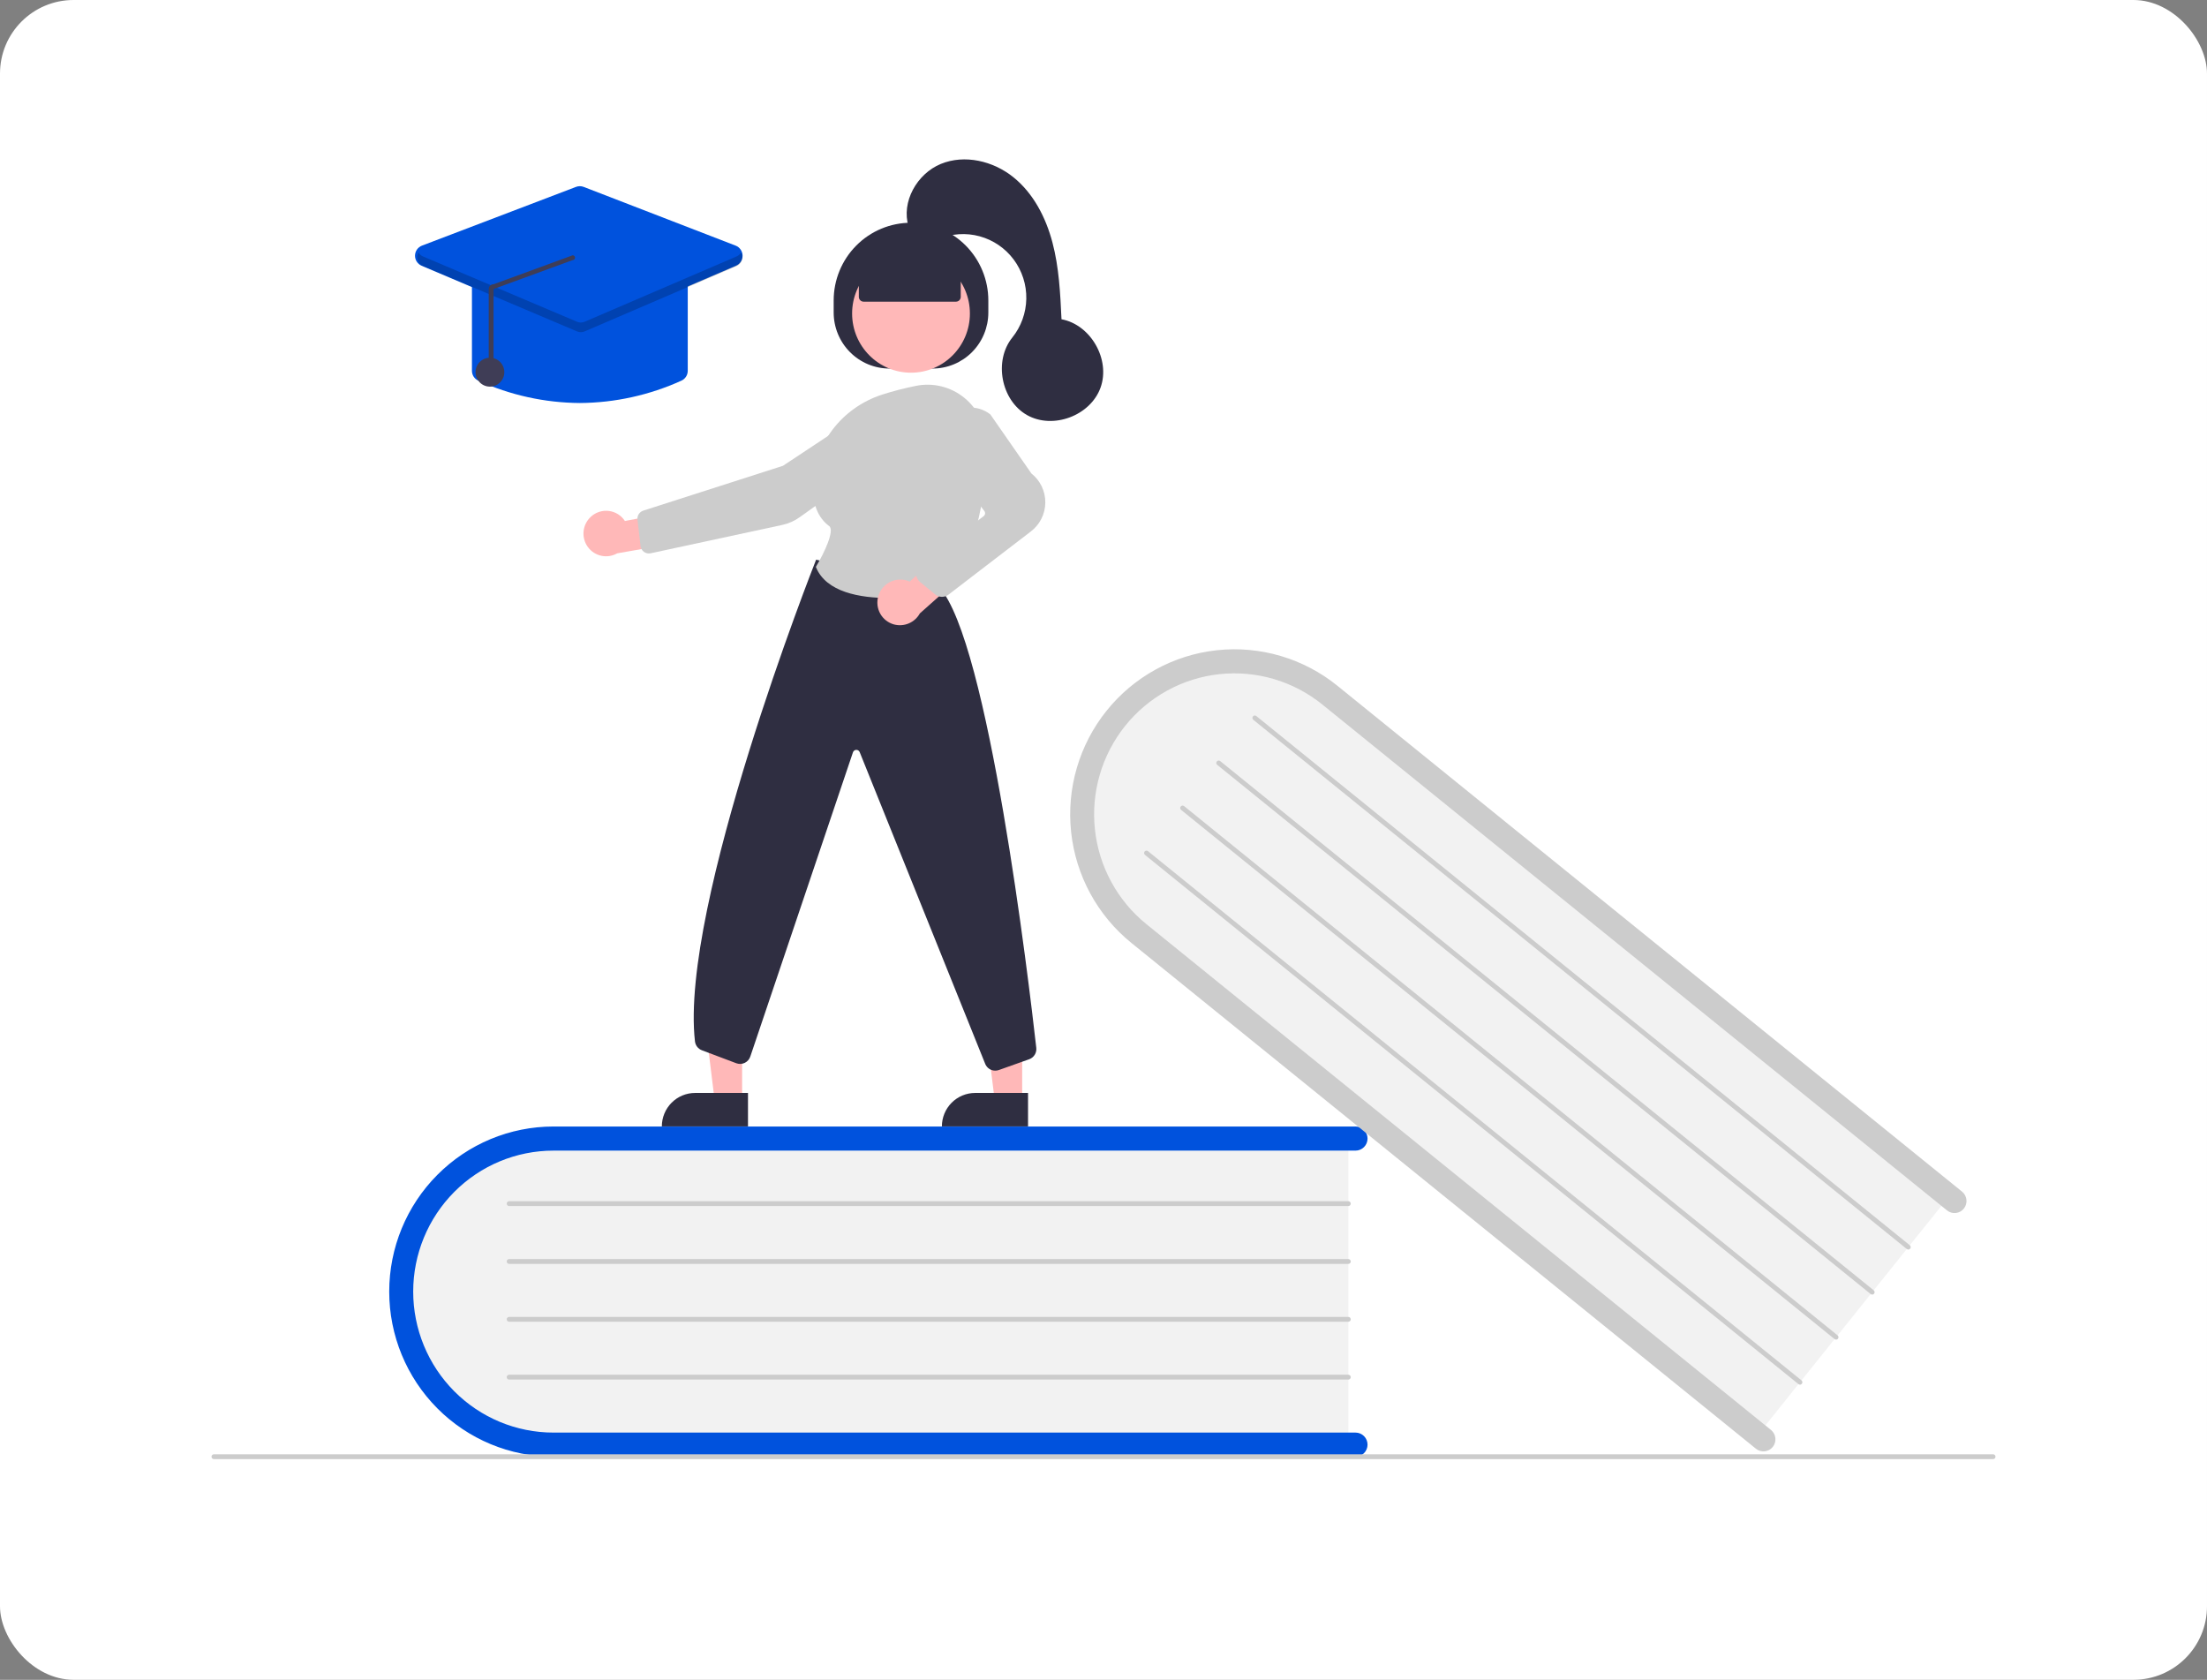 <svg width="360" height="274" viewBox="0 0 360 274" fill="none" xmlns="http://www.w3.org/2000/svg">
<rect x="0" y="0" width="360" height="274" fill="#808080" stroke="none"/>
<rect width="360" height="274" rx="12" fill="white"/>
<g clip-path="url(#clip0_2842_10506)">
<path d="M219.94 184.93V236.034H92.549C78.035 236.034 66.226 224.571 66.226 210.482C66.226 196.393 78.035 184.93 92.549 184.93H219.94Z" fill="#F2F2F2"/>
<path d="M223.069 235.641C223.069 236.163 222.863 236.662 222.496 237.031C222.129 237.4 221.632 237.607 221.113 237.607H90.281C83.175 237.607 76.36 234.77 71.336 229.72C66.311 224.67 63.488 217.82 63.488 210.679C63.488 203.537 66.311 196.688 71.336 191.638C76.36 186.588 83.175 183.75 90.281 183.75H221.113C221.632 183.75 222.129 183.958 222.496 184.326C222.863 184.695 223.069 185.195 223.069 185.716C223.069 186.237 222.863 186.737 222.496 187.106C222.129 187.475 221.632 187.682 221.113 187.682H90.281C84.212 187.682 78.392 190.105 74.101 194.417C69.81 198.73 67.4 204.579 67.4 210.679C67.4 216.778 69.81 222.627 74.101 226.94C78.392 231.253 84.212 233.676 90.281 233.676H221.113C221.632 233.676 222.129 233.883 222.496 234.252C222.863 234.62 223.069 235.12 223.069 235.641Z" fill="#0052DD"/>
<path d="M219.94 196.723H83.044C82.941 196.723 82.841 196.682 82.768 196.608C82.695 196.534 82.653 196.434 82.653 196.33C82.653 196.226 82.695 196.126 82.768 196.052C82.841 195.978 82.941 195.937 83.044 195.937H219.94C220.043 195.937 220.143 195.978 220.216 196.052C220.29 196.126 220.331 196.226 220.331 196.33C220.331 196.434 220.29 196.534 220.216 196.608C220.143 196.682 220.043 196.723 219.94 196.723Z" fill="#CCCCCC"/>
<path d="M219.94 206.158H83.044C82.941 206.158 82.841 206.117 82.768 206.043C82.695 205.969 82.653 205.869 82.653 205.765C82.653 205.661 82.695 205.561 82.768 205.487C82.841 205.413 82.941 205.372 83.044 205.372H219.94C220.043 205.372 220.143 205.413 220.216 205.487C220.29 205.561 220.331 205.661 220.331 205.765C220.331 205.869 220.29 205.969 220.216 206.043C220.143 206.117 220.043 206.158 219.94 206.158Z" fill="#CCCCCC"/>
<path d="M219.94 215.593H83.044C82.941 215.593 82.841 215.551 82.768 215.477C82.695 215.404 82.653 215.304 82.653 215.2C82.653 215.095 82.695 214.995 82.768 214.922C82.841 214.848 82.941 214.806 83.044 214.806H219.94C220.043 214.806 220.143 214.848 220.216 214.922C220.29 214.995 220.331 215.095 220.331 215.2C220.331 215.304 220.29 215.404 220.216 215.477C220.143 215.551 220.043 215.593 219.94 215.593Z" fill="#CCCCCC"/>
<path d="M219.94 225.027H83.044C82.941 225.027 82.841 224.986 82.768 224.912C82.695 224.838 82.653 224.738 82.653 224.634C82.653 224.53 82.695 224.43 82.768 224.356C82.841 224.283 82.941 224.241 83.044 224.241H219.94C220.043 224.241 220.143 224.283 220.216 224.356C220.29 224.43 220.331 224.53 220.331 224.634C220.331 224.738 220.29 224.838 220.216 224.912C220.143 224.986 220.043 225.027 219.94 225.027Z" fill="#CCCCCC"/>
<path d="M318.394 194.55L286.492 234.344L187.295 154.011C175.993 144.858 173.954 128.485 182.749 117.514C191.544 106.543 207.896 105.064 219.198 114.217L318.394 194.55Z" fill="#F2F2F2"/>
<path d="M289.173 236.011C288.848 236.417 288.375 236.676 287.86 236.732C287.344 236.787 286.828 236.635 286.424 236.308L184.547 153.805C179.014 149.324 175.478 142.817 174.718 135.716C173.958 128.616 176.036 121.502 180.494 115.941C184.953 110.38 191.426 106.826 198.491 106.063C205.556 105.299 212.634 107.387 218.167 111.868L320.044 194.371C320.244 194.533 320.41 194.733 320.534 194.96C320.657 195.186 320.734 195.435 320.762 195.692C320.79 195.948 320.767 196.208 320.694 196.456C320.622 196.704 320.502 196.935 320.34 197.136C320.179 197.337 319.98 197.504 319.755 197.628C319.529 197.751 319.282 197.829 319.026 197.857C318.771 197.884 318.512 197.861 318.266 197.788C318.019 197.715 317.79 197.594 317.59 197.432L215.713 114.929C213.373 113.033 210.685 111.618 207.801 110.767C204.918 109.915 201.895 109.642 198.907 109.965C195.919 110.287 193.023 111.199 190.385 112.646C187.747 114.094 185.419 116.05 183.533 118.402C181.647 120.754 180.241 123.457 179.395 126.355C178.548 129.254 178.279 132.291 178.601 135.295C178.923 138.298 179.83 141.208 181.272 143.859C182.713 146.51 184.66 148.849 187.001 150.744L288.878 233.247C289.281 233.574 289.539 234.049 289.595 234.567C289.65 235.086 289.499 235.605 289.173 236.011Z" fill="#CCCCCC"/>
<path d="M311.032 203.733L204.434 117.407C204.394 117.374 204.361 117.334 204.336 117.289C204.312 117.243 204.296 117.194 204.291 117.142C204.285 117.091 204.29 117.039 204.304 116.99C204.319 116.94 204.343 116.894 204.375 116.854C204.407 116.814 204.447 116.78 204.492 116.755C204.537 116.731 204.587 116.715 204.638 116.71C204.689 116.704 204.741 116.709 204.79 116.723C204.839 116.738 204.885 116.762 204.925 116.794L311.523 203.121C311.563 203.153 311.596 203.193 311.621 203.238C311.645 203.284 311.661 203.333 311.666 203.385C311.672 203.436 311.667 203.488 311.653 203.538C311.639 203.587 311.614 203.634 311.582 203.674C311.55 203.714 311.51 203.747 311.465 203.772C311.42 203.797 311.37 203.813 311.319 203.818C311.268 203.824 311.216 203.819 311.167 203.804C311.118 203.79 311.072 203.765 311.032 203.733Z" fill="#CCCCCC"/>
<path d="M305.142 211.08L198.544 124.753C198.464 124.688 198.412 124.593 198.401 124.489C198.39 124.386 198.42 124.282 198.486 124.201C198.551 124.12 198.645 124.068 198.748 124.056C198.851 124.045 198.954 124.076 199.035 124.141L305.633 210.467C305.673 210.5 305.706 210.54 305.731 210.585C305.755 210.63 305.771 210.68 305.776 210.731C305.782 210.783 305.777 210.835 305.763 210.884C305.748 210.934 305.724 210.98 305.692 211.02C305.66 211.061 305.62 211.094 305.575 211.119C305.53 211.144 305.48 211.159 305.429 211.165C305.378 211.17 305.326 211.165 305.277 211.151C305.228 211.136 305.182 211.112 305.142 211.08Z" fill="#CCCCCC"/>
<path d="M299.253 218.426L192.655 132.1C192.574 132.034 192.523 131.939 192.512 131.836C192.5 131.732 192.531 131.628 192.596 131.547C192.661 131.466 192.755 131.414 192.859 131.403C192.962 131.392 193.065 131.422 193.146 131.487L299.743 217.814C299.783 217.846 299.817 217.886 299.841 217.932C299.866 217.977 299.881 218.027 299.887 218.078C299.892 218.129 299.888 218.181 299.873 218.231C299.859 218.28 299.835 218.326 299.803 218.367C299.77 218.407 299.731 218.44 299.685 218.465C299.64 218.49 299.591 218.505 299.54 218.511C299.489 218.516 299.437 218.512 299.388 218.497C299.339 218.483 299.293 218.459 299.253 218.426Z" fill="#CCCCCC"/>
<path d="M293.363 225.773L186.765 139.446C186.725 139.414 186.692 139.374 186.667 139.329C186.643 139.283 186.627 139.234 186.622 139.182C186.616 139.131 186.621 139.079 186.635 139.03C186.65 138.98 186.674 138.934 186.706 138.894C186.738 138.853 186.778 138.82 186.823 138.795C186.868 138.77 186.918 138.755 186.969 138.749C187.02 138.744 187.072 138.748 187.121 138.763C187.17 138.778 187.216 138.802 187.256 138.834L293.854 225.161C293.894 225.193 293.927 225.233 293.952 225.278C293.976 225.324 293.992 225.373 293.998 225.425C294.003 225.476 293.999 225.528 293.984 225.578C293.97 225.627 293.946 225.673 293.913 225.714C293.881 225.754 293.841 225.787 293.796 225.812C293.751 225.837 293.701 225.852 293.65 225.858C293.599 225.863 293.547 225.859 293.498 225.844C293.449 225.829 293.403 225.805 293.363 225.773Z" fill="#CCCCCC"/>
<path d="M325.109 238H34.891C34.787 238 34.688 237.959 34.615 237.885C34.541 237.811 34.5 237.711 34.5 237.607C34.5 237.503 34.541 237.403 34.615 237.329C34.688 237.255 34.787 237.214 34.891 237.214H325.109C325.213 237.214 325.312 237.255 325.385 237.329C325.459 237.403 325.5 237.503 325.5 237.607C325.5 237.711 325.459 237.811 325.385 237.885C325.312 237.959 325.213 238 325.109 238Z" fill="#CCCCCC"/>
<path d="M166.733 179.558L162.262 179.558L160.135 162.223L166.735 162.224L166.733 179.558Z" fill="#FFB8B8"/>
<path d="M159.068 178.274H167.691V183.731H153.638C153.638 183.014 153.779 182.305 154.051 181.643C154.324 180.981 154.724 180.379 155.228 179.872C155.733 179.365 156.331 178.964 156.99 178.689C157.649 178.415 158.355 178.274 159.068 178.274Z" fill="#2F2E41"/>
<path d="M121.052 179.558L116.58 179.558L114.454 162.223L121.053 162.224L121.052 179.558Z" fill="#FFB8B8"/>
<path d="M113.386 178.274H122.01V183.731H107.957C107.957 183.014 108.097 182.305 108.37 181.643C108.643 180.981 109.043 180.379 109.547 179.872C110.051 179.365 110.65 178.964 111.308 178.689C111.967 178.415 112.673 178.274 113.386 178.274Z" fill="#2F2E41"/>
<path d="M135.986 50.976V49.01C135.986 45.648 137.315 42.423 139.681 40.045C142.046 37.668 145.255 36.332 148.6 36.332C151.946 36.332 155.154 37.668 157.52 40.045C159.885 42.423 161.214 45.648 161.214 49.01V50.976C161.214 53.4 160.256 55.724 158.551 57.438C156.845 59.153 154.532 60.115 152.12 60.115H145.08C143.886 60.115 142.703 59.879 141.6 59.42C140.497 58.96 139.494 58.287 138.65 57.438C137.805 56.59 137.136 55.582 136.679 54.473C136.222 53.364 135.986 52.176 135.986 50.976Z" fill="#2F2E41"/>
<path d="M148.601 60.792C153.906 60.792 158.207 56.469 158.207 51.137C158.207 45.804 153.906 41.481 148.601 41.481C143.295 41.481 138.994 45.804 138.994 51.137C138.994 56.469 143.295 60.792 148.601 60.792Z" fill="#FFB8B8"/>
<path d="M96.347 84.32C96.737 83.95 97.203 83.671 97.712 83.501C98.221 83.332 98.76 83.277 99.293 83.34C99.825 83.402 100.338 83.582 100.794 83.865C101.25 84.149 101.639 84.529 101.932 84.98L110.168 83.414L112.335 88.212L100.674 90.259C99.888 90.705 98.967 90.846 98.084 90.654C97.202 90.463 96.42 89.953 95.886 89.221C95.353 88.489 95.105 87.586 95.19 86.683C95.275 85.78 95.687 84.939 96.347 84.32Z" fill="#FFB8B8"/>
<path d="M141.218 67.036L127.714 75.978L104.928 83.291C104.626 83.388 104.367 83.588 104.195 83.856C104.023 84.124 103.948 84.443 103.984 84.76L104.482 89.064C104.504 89.254 104.565 89.438 104.662 89.603C104.759 89.768 104.889 89.911 105.044 90.023C105.199 90.135 105.375 90.213 105.562 90.252C105.749 90.291 105.942 90.29 106.128 90.25L127.574 85.63C128.612 85.408 129.593 84.973 130.457 84.354L145.628 73.505C146.178 73.11 146.617 72.578 146.902 71.962C147.187 71.346 147.308 70.665 147.255 69.988C147.199 69.31 146.968 68.657 146.586 68.096C146.204 67.534 145.682 67.082 145.073 66.784C144.464 66.486 143.788 66.353 143.112 66.397C142.437 66.441 141.784 66.662 141.218 67.036Z" fill="#CCCCCC"/>
<path d="M162.342 174.639C161.999 174.639 161.663 174.539 161.375 174.35C161.088 174.162 160.862 173.893 160.723 173.577L140.224 122.669C140.177 122.558 140.096 122.465 139.994 122.402C139.892 122.339 139.773 122.309 139.654 122.316C139.534 122.322 139.419 122.366 139.325 122.44C139.231 122.514 139.161 122.616 139.126 122.731L122.402 172.292C122.331 172.523 122.214 172.737 122.059 172.92C121.903 173.104 121.711 173.253 121.496 173.36C121.28 173.466 121.046 173.527 120.806 173.539C120.566 173.551 120.326 173.513 120.101 173.429L114.493 171.315C114.189 171.201 113.922 171.005 113.722 170.748C113.522 170.491 113.397 170.183 113.36 169.859C110.837 147.769 132.838 92.011 133.061 91.45L133.123 91.295L153.179 95.754L153.22 95.8C161.222 104.573 167.799 159.909 169.036 170.913C169.082 171.311 168.992 171.712 168.781 172.051C168.57 172.39 168.25 172.647 167.874 172.779L162.924 174.539C162.737 174.605 162.54 174.639 162.342 174.639Z" fill="#2F2E41"/>
<path d="M145.061 97.549C140.202 97.549 134.785 96.575 133.117 92.556L133.079 92.463L133.131 92.378C134.447 90.207 136.187 86.505 135.252 85.81C133.41 84.441 132.516 82.189 132.595 79.117C132.767 72.447 137.289 66.526 143.846 64.382C145.677 63.793 147.539 63.311 149.425 62.938C150.8 62.66 152.219 62.69 153.58 63.028C154.942 63.366 156.212 64.003 157.3 64.893C158.401 65.788 159.291 66.918 159.906 68.201C160.521 69.484 160.846 70.887 160.857 72.311C160.926 79.438 159.834 89.365 154.242 96.181C153.98 96.497 153.616 96.71 153.213 96.783C150.522 97.272 147.795 97.528 145.061 97.549Z" fill="#CCCCCC"/>
<path d="M143.254 97.282C143.518 96.328 144.147 95.518 145.002 95.028C145.857 94.537 146.871 94.406 147.822 94.662C148.016 94.717 148.205 94.787 148.388 94.873L154.641 89.153L158.989 92.098L150.048 100.051C149.644 100.783 149.008 101.358 148.242 101.684C147.475 102.011 146.622 102.071 145.818 101.854C145.35 101.725 144.911 101.504 144.529 101.204C144.146 100.904 143.826 100.531 143.587 100.105C143.349 99.68 143.197 99.212 143.139 98.727C143.082 98.243 143.121 97.751 143.254 97.282Z" fill="#FFB8B8"/>
<path d="M153.65 97.354C153.245 97.355 152.851 97.214 152.537 96.955L150.072 94.93C149.866 94.761 149.701 94.548 149.589 94.306C149.477 94.064 149.421 93.8 149.426 93.533C149.43 93.266 149.494 93.004 149.613 92.766C149.732 92.527 149.904 92.319 150.114 92.157L160.456 84.184C160.579 84.089 160.659 83.95 160.68 83.796C160.701 83.641 160.66 83.485 160.567 83.361L154.184 74.879C153.442 73.897 153.07 72.683 153.134 71.451C153.197 70.22 153.692 69.051 154.531 68.151C155.414 67.192 156.624 66.602 157.92 66.498C159.216 66.394 160.504 66.783 161.527 67.589L161.568 67.632L168.233 77.225C168.954 77.793 169.535 78.52 169.929 79.351C170.324 80.182 170.522 81.093 170.509 82.013C170.495 82.934 170.27 83.839 169.851 84.657C169.432 85.476 168.83 86.186 168.093 86.732L154.698 97.008C154.395 97.233 154.028 97.354 153.65 97.354Z" fill="#CCCCCC"/>
<path d="M140.091 48.42V43.63L148.601 39.895L156.714 43.63V48.42C156.714 48.629 156.632 48.829 156.485 48.976C156.338 49.124 156.139 49.207 155.932 49.207H140.874C140.666 49.207 140.467 49.124 140.32 48.976C140.174 48.829 140.091 48.629 140.091 48.42Z" fill="#2F2E41"/>
<path d="M148.21 36.968C146.959 32.943 149.586 28.33 153.471 26.737C157.355 25.144 162.003 26.257 165.28 28.89C168.558 31.522 170.592 35.464 171.669 39.539C172.747 43.615 172.951 47.864 173.15 52.076C177.923 52.958 181.17 58.647 179.516 63.232C177.863 67.817 171.743 70.096 167.517 67.699C163.291 65.302 162.067 58.86 165.117 55.067C166.56 53.272 167.367 51.044 167.408 48.737C167.45 46.43 166.724 44.174 165.346 42.328C163.968 40.482 162.017 39.151 159.801 38.545C157.586 37.94 155.233 38.094 153.114 38.985C150.762 39.973 147.811 37.404 148.21 36.968Z" fill="#2F2E41"/>
<path d="M94.583 65.737C88.869 65.699 83.226 64.457 78.02 62.091C77.71 61.952 77.447 61.726 77.263 61.439C77.078 61.153 76.981 60.819 76.982 60.477V46.161C76.983 45.692 77.169 45.242 77.499 44.911C77.829 44.579 78.276 44.393 78.743 44.392H110.424C110.891 44.393 111.338 44.579 111.668 44.911C111.998 45.242 112.184 45.692 112.184 46.161V60.477C112.185 60.819 112.088 61.153 111.904 61.439C111.72 61.726 111.457 61.952 111.147 62.091C105.94 64.457 100.297 65.699 94.583 65.737Z" fill="#0052DD"/>
<path d="M94.579 54.139C94.344 54.139 94.111 54.092 93.895 54.001L68.772 43.347C68.448 43.21 68.172 42.978 67.98 42.682C67.789 42.386 67.69 42.039 67.696 41.685C67.703 41.332 67.814 40.989 68.016 40.7C68.219 40.411 68.503 40.189 68.832 40.064L93.955 30.485C94.359 30.33 94.807 30.331 95.211 30.487L119.998 40.066C120.324 40.193 120.606 40.414 120.807 40.703C121.008 40.991 121.119 41.333 121.126 41.685C121.132 42.037 121.034 42.383 120.844 42.678C120.653 42.974 120.38 43.206 120.058 43.344L95.271 53.997C95.052 54.091 94.817 54.139 94.579 54.139Z" fill="#0052DD"/>
<path d="M79.916 63.065C81.212 63.065 82.262 62.009 82.262 60.706C82.262 59.404 81.212 58.348 79.916 58.348C78.62 58.348 77.569 59.404 77.569 60.706C77.569 62.009 78.62 63.065 79.916 63.065Z" fill="#3F3D56"/>
<path opacity="0.2" d="M120.144 41.832L95.357 52.485C95.163 52.568 94.955 52.611 94.745 52.612C94.535 52.612 94.327 52.57 94.133 52.488L69.01 41.835C68.695 41.705 68.432 41.472 68.262 41.174C68.151 41.367 68.083 41.582 68.061 41.804C68.039 42.026 68.064 42.249 68.135 42.461C68.206 42.672 68.32 42.866 68.471 43.029C68.622 43.192 68.806 43.321 69.01 43.408L94.133 54.061C94.327 54.143 94.535 54.185 94.745 54.184C94.955 54.184 95.163 54.141 95.357 54.058L120.144 43.405C120.347 43.317 120.53 43.188 120.679 43.025C120.829 42.861 120.943 42.668 121.013 42.457C121.083 42.246 121.108 42.023 121.086 41.802C121.064 41.581 120.995 41.367 120.885 41.174C120.716 41.47 120.456 41.701 120.144 41.832Z" fill="black"/>
<path d="M80.113 60.697C80.216 60.697 80.316 60.656 80.389 60.582C80.463 60.508 80.504 60.408 80.504 60.304V47.15L93.404 42.426C93.508 42.428 93.608 42.388 93.682 42.316C93.757 42.243 93.799 42.144 93.801 42.039C93.802 41.935 93.763 41.834 93.69 41.76C93.618 41.685 93.519 41.642 93.415 41.64L80.516 46.364C80.412 46.361 80.309 46.38 80.212 46.419C80.116 46.458 80.028 46.516 79.955 46.59C79.881 46.663 79.822 46.75 79.782 46.846C79.742 46.942 79.721 47.046 79.722 47.15V60.304C79.722 60.408 79.763 60.508 79.836 60.582C79.91 60.656 80.009 60.697 80.113 60.697Z" fill="#3F3D56"/>
</g>
<defs>
<clipPath id="clip0_2842_10506">
<rect width="291" height="212" fill="white" transform="translate(34.5 26)"/>
</clipPath>
</defs>
</svg>
